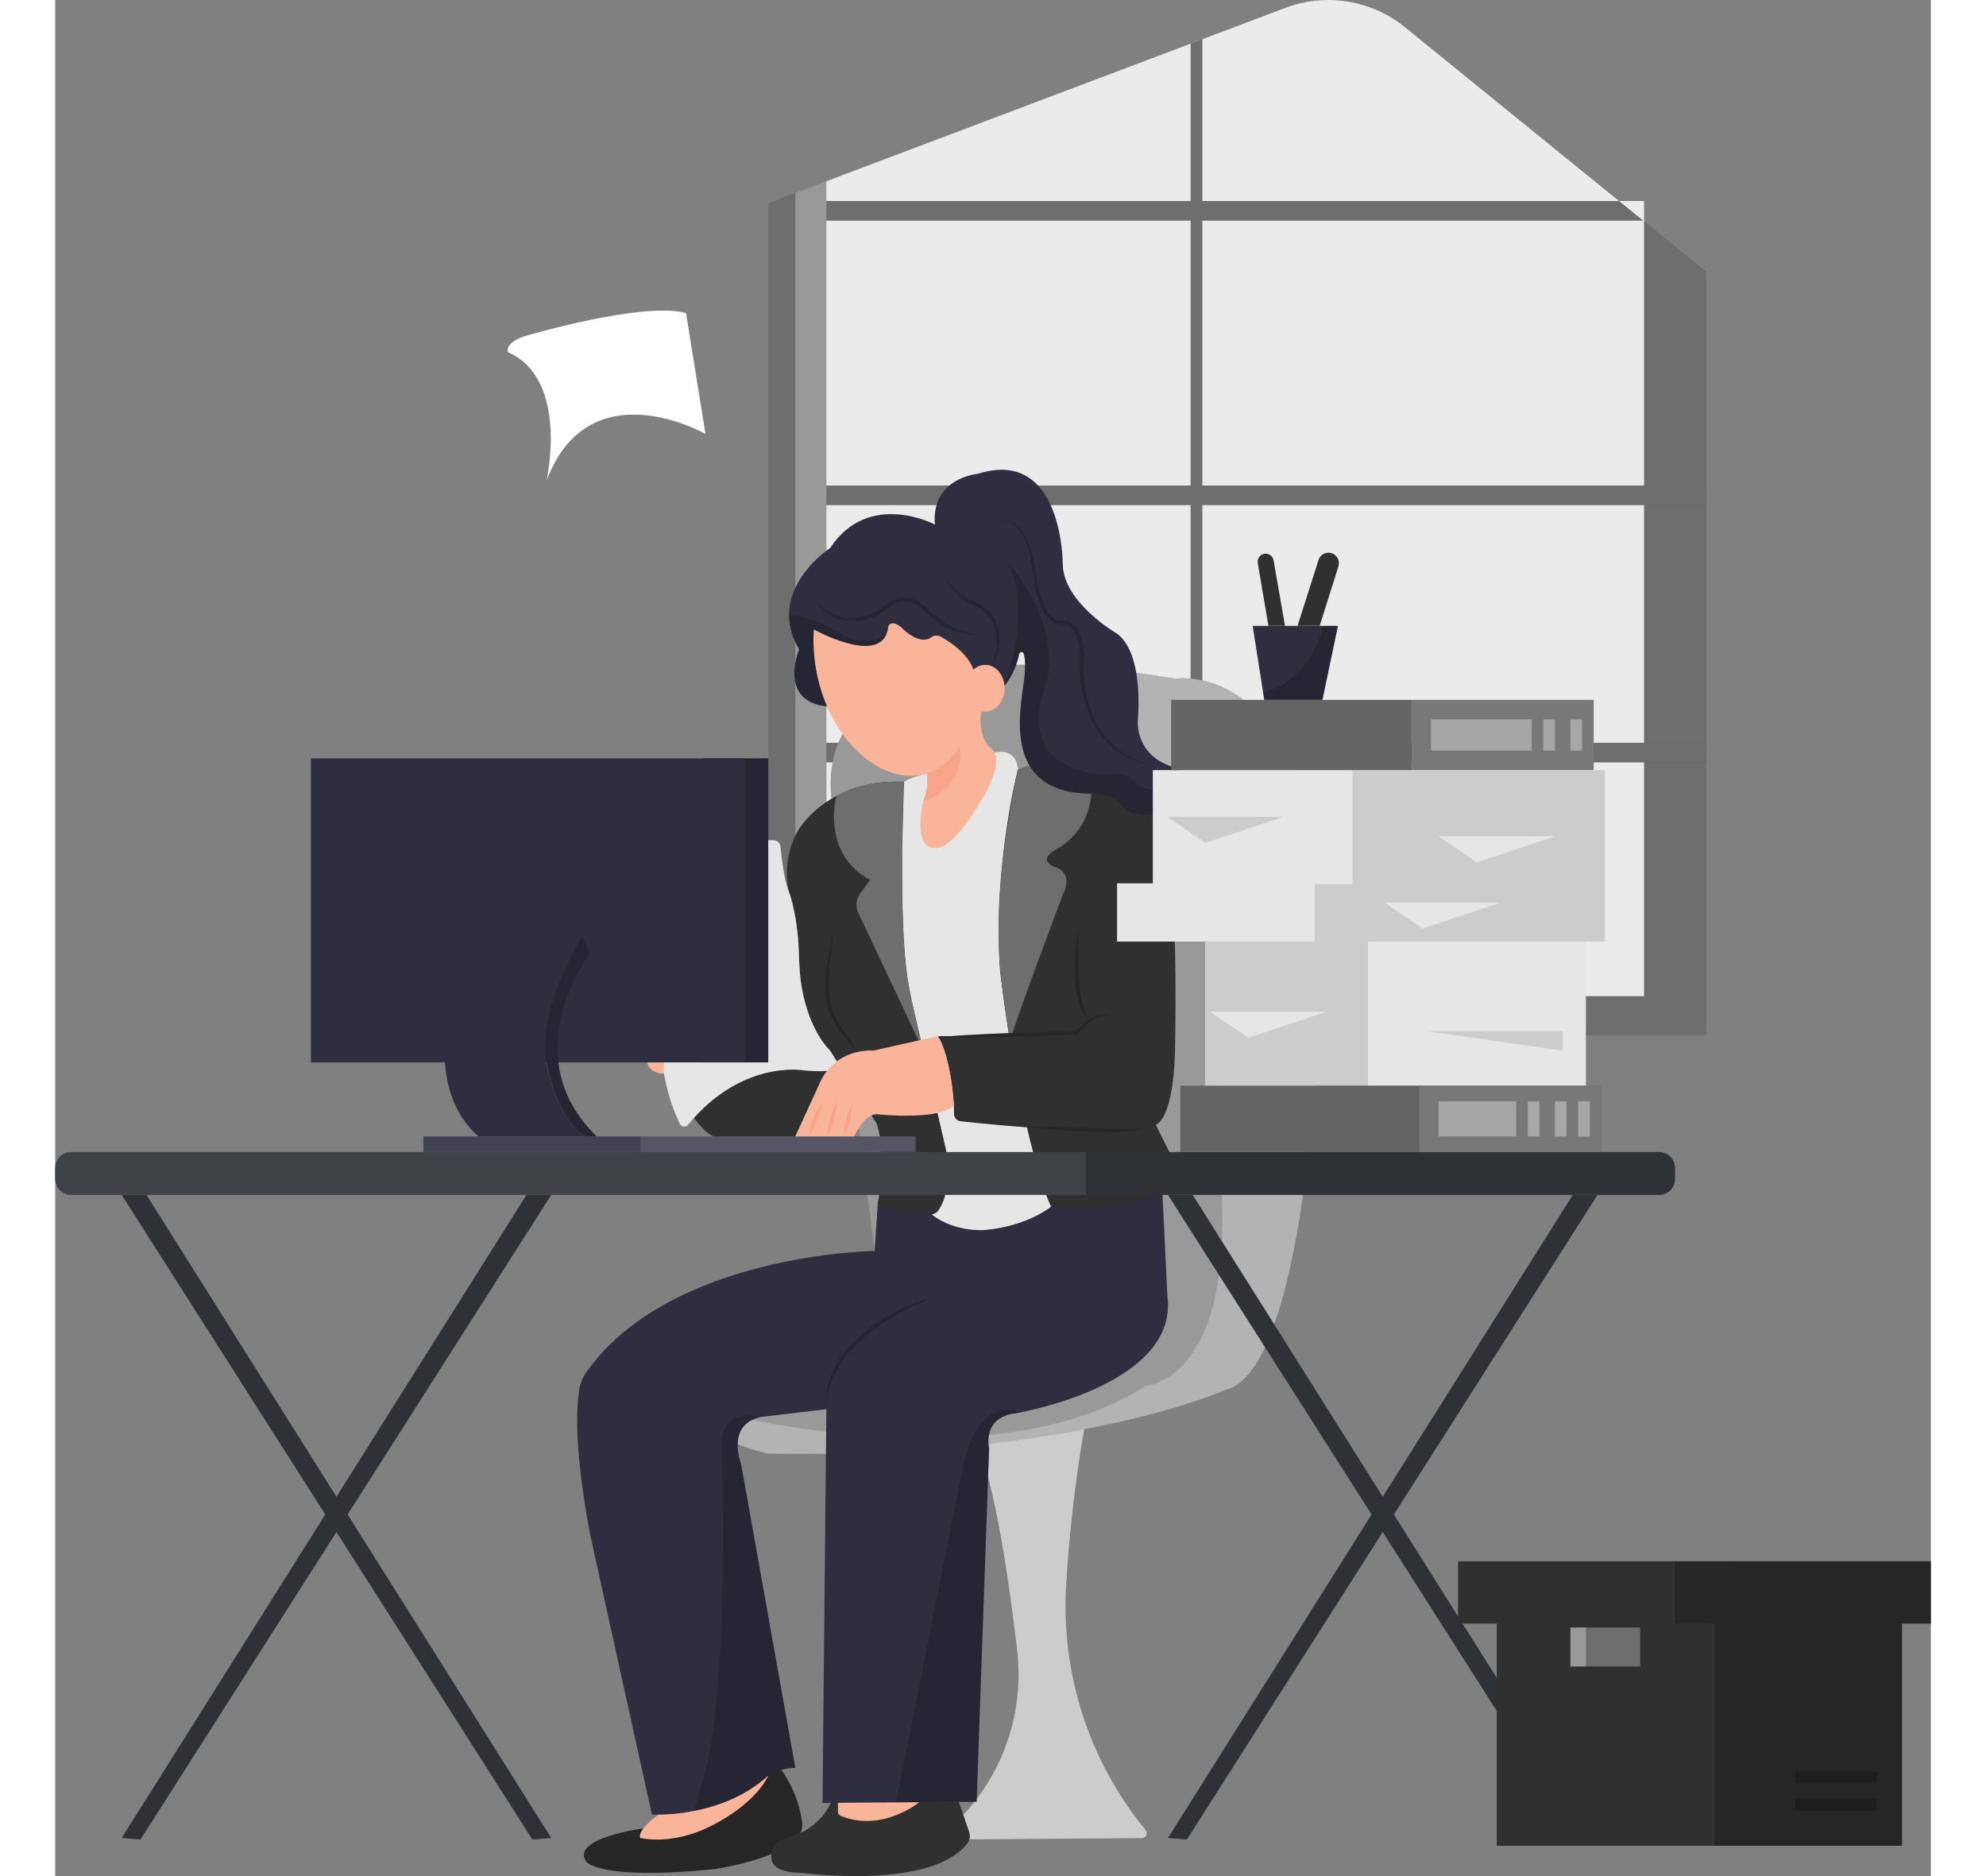 <svg width="90" height="85" viewBox="0 0 57 57" fill="none" xmlns="http://www.w3.org/2000/svg">
    <rect x="0" y="0" width="57" height="57" fill="#808080" stroke="none"/>
    <path d="M37.686 19.016L37.481 17.157C37.477 17.122 37.481 17.087 37.491 17.053C37.502 17.02 37.52 16.989 37.543 16.963C37.566 16.937 37.595 16.916 37.627 16.902C37.658 16.888 37.693 16.881 37.728 16.881C37.79 16.881 37.849 16.904 37.895 16.947C37.941 16.989 37.969 17.047 37.974 17.109L38.132 19.012L37.686 19.016Z" fill="#E6E6E6"/>
    <path d="M50.173 8.258V31.449H21.674V6.174L22.498 5.862L23.441 5.506L34.509 1.326L34.862 1.193L37.39 0.239C37.994 0.011 38.647 -0.055 39.284 0.049C39.921 0.152 40.52 0.421 41.022 0.828L47.526 6.108L48.256 6.701L48.289 6.728L50.173 8.258Z" fill="#303030"/>
    <path opacity="0.3" d="M50.173 8.258V31.449H21.674V6.174L22.498 5.862L23.441 5.506L34.509 1.326L34.862 1.193L37.39 0.239C37.994 0.011 38.647 -0.055 39.284 0.049C39.921 0.152 40.52 0.421 41.022 0.828L47.526 6.108L48.256 6.701L48.289 6.728L50.173 8.258Z" fill="white"/>
    <path d="M48.285 6.108V30.265H23.436V5.506L34.504 1.326L34.857 1.193L37.385 0.239C37.989 0.01 38.643 -0.056 39.281 0.048C39.919 0.151 40.519 0.42 41.022 0.828L47.525 6.108H48.285Z" fill="#EBEBEB"/>
    <path d="M17.994 32.278C17.994 32.278 18.012 32.524 18.358 32.607C18.498 32.638 18.645 32.63 18.782 32.584C19.002 32.521 19.209 32.417 19.392 32.278H17.994Z" fill="#F9B499"/>
    <path d="M23.575 54.76L26.38 54.657L26.145 55.486C26.145 55.486 24.944 55.948 24.779 55.954C24.614 55.961 24.025 55.961 24.025 55.961L23.575 54.76Z" fill="#F9B499"/>
    <path d="M17.876 55.551C17.876 55.551 15.663 55.842 16.133 56.552C16.133 56.552 16.486 57.144 20.019 56.789C20.019 56.789 22.003 56.51 22.58 55.803C22.629 55.74 22.665 55.668 22.685 55.592C22.705 55.515 22.71 55.434 22.698 55.356C22.619 54.784 22.402 54.241 22.068 53.772L20.631 53.422C20.631 53.422 18.91 55.497 17.876 55.551Z" fill="#303030"/>
    <path opacity="0.2" d="M17.876 55.551C17.876 55.551 15.663 55.842 16.133 56.552C16.133 56.552 16.486 57.144 20.019 56.789C20.019 56.789 22.003 56.51 22.58 55.803C22.629 55.74 22.665 55.668 22.685 55.592C22.705 55.515 22.71 55.434 22.698 55.356C22.619 54.784 22.402 54.241 22.068 53.772L20.631 53.422C20.631 53.422 18.91 55.497 17.876 55.551Z" fill="black"/>
    <path d="M31.27 43.424C30.993 45.029 30.808 46.65 30.717 48.277C30.588 50.899 31.426 53.477 33.07 55.516L33.138 55.604C33.156 55.626 33.167 55.652 33.17 55.68C33.173 55.708 33.169 55.736 33.157 55.761C33.145 55.787 33.126 55.808 33.103 55.823C33.079 55.838 33.052 55.846 33.024 55.846L27.185 55.889C27.154 55.89 27.124 55.88 27.099 55.863C27.074 55.846 27.055 55.821 27.044 55.792C27.034 55.763 27.032 55.732 27.04 55.703C27.048 55.673 27.064 55.646 27.088 55.627C27.143 55.58 27.203 55.528 27.267 55.469C27.995 54.796 28.553 53.959 28.895 53.026C29.236 52.093 29.351 51.092 29.23 50.105C29.015 48.277 28.566 45.006 28.005 43.906L30.781 42.525L31.27 43.424Z" fill="#CCCCCC"/>
    <path d="M18.337 55.134C18.337 55.134 17.666 55.605 17.783 55.842C17.783 55.842 18.717 56.082 19.899 55.492C19.899 55.492 21.199 54.899 21.67 53.951L19.413 52.806L18.337 55.134Z" fill="#F9B499"/>
    <path d="M23.575 54.76C23.575 54.76 23.284 55.571 22.238 55.839C22.136 55.861 22.043 55.909 21.965 55.978C21.887 56.047 21.829 56.134 21.794 56.232C21.697 56.525 21.76 56.9 22.706 56.903C22.706 56.903 26.645 57.439 27.729 55.995C27.764 55.947 27.786 55.892 27.794 55.834C27.802 55.775 27.796 55.716 27.776 55.661L27.461 54.746H26.272C26.272 54.746 25.139 55.687 23.875 55.171C23.849 55.161 23.827 55.143 23.812 55.12C23.796 55.097 23.788 55.07 23.788 55.042V54.746L23.575 54.76Z" fill="#303030"/>
    <path opacity="0.3" d="M23.435 5.506V31.567H22.493V5.862L23.435 5.506Z" fill="white"/>
    <path d="M50.169 22.568H23.436V23.161H50.169V22.568Z" fill="#303030"/>
    <path d="M50.169 14.752H23.436V15.345H50.169V14.752Z" fill="#303030"/>
    <path d="M48.252 6.701H23.436V6.108H47.522L48.252 6.701Z" fill="#303030"/>
    <path d="M34.86 1.193V26.712H34.507V1.326L34.86 1.193Z" fill="#303030"/>
    <g opacity="0.3">
    <path d="M50.169 22.568H23.436V23.161H50.169V22.568Z" fill="white"/>
    <path d="M50.169 14.752H23.436V15.345H50.169V14.752Z" fill="white"/>
    <path d="M48.252 6.701H23.436V6.108H47.522L48.252 6.701Z" fill="white"/>
    <path d="M34.859 1.193V26.712H34.506V1.326L34.859 1.193Z" fill="white"/>
    </g>
    <path d="M38.469 29.851C38.469 29.851 38.157 41.633 35.566 42.224C35.566 42.224 30.973 44.321 21.669 44.162C21.669 44.162 19.6 43.75 19.752 42.817C19.777 42.688 19.829 42.567 19.906 42.462L24.906 38.005C24.906 38.005 23.382 27.081 23.824 25.239C23.824 25.239 21.276 19.126 32.154 20.357C32.746 20.422 33.378 20.512 34.051 20.624C34.051 20.624 38.782 19.845 38.469 29.851Z" fill="#999999"/>
    <path d="M38.469 29.85C38.469 29.85 38.157 41.632 35.566 42.224C35.566 42.224 30.973 44.321 21.669 44.161C21.669 44.161 19.6 43.75 19.752 42.816C19.752 42.816 28.339 45.193 33.132 42.109C33.132 42.109 35.688 41.987 35.452 36.422C35.452 36.422 36.139 26.12 32.556 22.45L32.154 20.356C32.746 20.422 33.378 20.511 34.051 20.623C34.051 20.623 38.782 19.844 38.469 29.85Z" fill="#B3B3B3"/>
    <path d="M29.366 42.905C29.265 42.925 29.207 42.935 29.207 42.935C28.147 43.053 28.382 44.001 28.382 44.001L28.002 54.742L25.556 54.76L23.319 54.777L23.436 42.817L21.432 43.053C20.372 43.291 20.843 44.475 20.843 44.475L22.492 53.711C22.201 53.715 21.916 53.796 21.667 53.948C20.97 54.587 20.11 54.885 19.411 55.02C18.991 55.105 18.563 55.142 18.135 55.132L16.253 46.606C15.765 43.992 15.838 42.73 15.931 42.199C15.964 42.009 16.041 41.829 16.153 41.673C18.716 38.08 24.903 38.007 24.903 38.007L25.002 36.517L25.556 35.472L33.645 36.16L33.8 39.38C34.115 41.814 30.215 42.735 29.366 42.905Z" fill="#2F2E41"/>
    <path d="M27.131 35.707C27.131 35.774 27.128 35.838 27.121 35.899C27.092 36.212 27.012 36.545 26.823 36.794C26.802 36.822 26.774 36.844 26.742 36.858H26.736C26.7 36.874 26.66 36.879 26.622 36.873L25.124 36.673C25.105 36.67 25.087 36.664 25.07 36.654C25.053 36.644 25.039 36.631 25.028 36.615C25.016 36.599 25.009 36.581 25.005 36.562C25.001 36.543 25.001 36.523 25.005 36.504C25.082 36.132 25.246 35.127 24.988 34.209C24.982 34.189 24.977 34.169 24.971 34.149L23.554 31.923C23.554 31.923 22.729 31.212 22.611 29.318C22.611 29.318 22.581 27.727 22.302 27.102C22.151 26.444 22.262 25.752 22.611 25.174C22.902 24.758 23.289 24.419 23.739 24.186C23.981 24.056 24.236 23.954 24.501 23.884L24.588 23.862C24.886 23.79 25.192 23.753 25.498 23.751C25.577 23.751 25.645 23.751 25.693 23.751H25.739H25.79C25.79 23.751 25.746 24.654 25.733 25.822V25.875C25.728 26.371 25.733 26.914 25.743 27.453V27.501C25.751 27.817 25.763 28.131 25.78 28.435C25.802 28.84 25.834 29.224 25.878 29.574C25.878 29.583 25.878 29.591 25.878 29.598C25.909 29.861 25.957 30.122 26.021 30.379C26.025 30.398 26.029 30.416 26.032 30.433L26.151 30.946C26.151 30.948 26.151 30.949 26.151 30.951L26.372 31.915L27.077 34.946L27.09 35.002C27.127 35.235 27.14 35.471 27.131 35.707Z" fill="#303030"/>
    <path d="M30.266 36.66C30.266 36.66 29.56 37.251 28.262 37.369C28.262 37.369 27.333 37.457 26.624 36.887C26.638 36.894 26.669 36.901 26.73 36.866H26.736C26.768 36.851 26.795 36.829 26.817 36.802C26.848 36.767 27.063 36.509 27.115 35.906C27.121 35.848 27.125 35.784 27.125 35.714C27.133 35.478 27.118 35.242 27.081 35.009L27.077 34.946L26.38 31.924L26.159 30.96C26.159 30.958 26.159 30.956 26.159 30.955L26.04 30.442C26.04 30.425 26.033 30.407 26.029 30.388C25.983 30.164 25.931 29.893 25.886 29.607C25.886 29.6 25.886 29.592 25.886 29.583C25.841 29.239 25.81 28.852 25.787 28.444L25.751 27.51V27.462L25.741 25.884V25.831L25.798 23.76C25.798 23.76 25.986 23.608 26.48 23.507L28.548 22.867C28.548 22.867 29.196 22.666 29.263 23.393C29.263 23.393 28.27 27.67 28.86 30.394C28.854 30.383 29.443 34.883 30.266 36.66Z" fill="#E6E6E6"/>
    <path d="M30.266 36.66C30.266 36.66 34.153 37.014 34.034 35.356L33.446 34.172C33.446 34.172 34.04 34.054 34.037 31.509C34.037 31.509 34.156 25.688 33.566 24.661C33.566 24.661 33.076 22.065 29.257 23.382C29.257 23.382 28.5 26.239 28.72 29.506C28.72 29.506 29.206 34.054 30.266 36.66Z" fill="#303030"/>
    <path d="M26.38 31.92L24.402 27.724C24.359 27.633 24.342 27.532 24.352 27.432C24.361 27.331 24.398 27.236 24.458 27.155L24.766 26.737C23.295 25.948 23.72 24.246 23.739 24.184C23.979 24.049 24.235 23.948 24.501 23.882L24.588 23.86C24.951 23.779 25.322 23.742 25.694 23.75H25.74H25.79L25.734 25.82V25.874L25.743 27.451V27.499L25.78 28.433C25.802 28.838 25.834 29.222 25.878 29.573C25.878 29.581 25.878 29.589 25.878 29.596C25.924 29.882 25.975 30.154 26.021 30.377C26.026 30.396 26.029 30.414 26.032 30.431L26.151 30.944C26.151 30.946 26.151 30.948 26.151 30.949L26.38 31.92Z" fill="#303030"/>
    <path opacity="0.3" d="M26.38 31.92L24.402 27.724C24.359 27.633 24.342 27.532 24.352 27.432C24.361 27.331 24.398 27.236 24.458 27.155L24.766 26.737C23.295 25.948 23.72 24.246 23.739 24.184C23.979 24.049 24.235 23.948 24.501 23.882L24.588 23.86C24.951 23.779 25.322 23.742 25.694 23.75H25.74H25.79L25.734 25.82V25.874L25.743 27.451V27.499L25.78 28.433C25.802 28.838 25.834 29.222 25.878 29.573C25.878 29.581 25.878 29.589 25.878 29.596C25.924 29.882 25.975 30.154 26.021 30.377C26.026 30.396 26.029 30.414 26.032 30.431L26.151 30.944C26.151 30.946 26.151 30.948 26.151 30.949L26.38 31.92Z" fill="white"/>
    <path d="M29.017 31.636C29.181 30.994 30.62 27.186 30.62 27.186C30.974 26.476 30.377 26.344 30.377 26.344C29.78 26.095 30.485 25.77 30.485 25.77C32 24.828 31.364 23.014 31.364 23.014C30.645 23.004 29.931 23.128 29.257 23.379C29.257 23.379 28.741 25.694 28.68 27.622C28.68 27.622 28.647 29.153 28.75 29.766L29.017 31.636Z" fill="#303030"/>
    <path opacity="0.3" d="M29.017 31.636C29.181 30.994 30.62 27.186 30.62 27.186C30.974 26.476 30.377 26.344 30.377 26.344C29.78 26.095 30.485 25.77 30.485 25.77C32 24.828 31.364 23.014 31.364 23.014C30.645 23.004 29.931 23.128 29.257 23.379C29.257 23.379 28.741 25.694 28.68 27.622C28.68 27.622 28.647 29.153 28.75 29.766L29.017 31.636Z" fill="white"/>
    <path d="M31.091 28.252C31.12 28.919 30.987 30.618 31.496 31.051C30.831 30.634 30.966 28.942 31.091 28.252Z" fill="#303030"/>
    <path opacity="0.2" d="M31.091 28.252C31.12 28.919 30.987 30.618 31.496 31.051C30.831 30.634 30.966 28.942 31.091 28.252Z" fill="black"/>
    <path opacity="0.2" d="M23.668 28.343C23.522 29.341 23.287 30.505 23.987 31.351C24.196 31.633 24.416 31.928 24.495 32.278C24.433 32.114 24.347 31.96 24.241 31.821C24.14 31.678 24.032 31.54 23.918 31.409C23.677 31.137 23.513 30.806 23.44 30.45C23.332 29.744 23.472 29.02 23.668 28.343Z" fill="black"/>
    <path opacity="0.2" d="M23.436 42.817C23.286 41.219 24.817 40.113 26.138 39.591C26.339 39.522 26.539 39.448 26.74 39.382C26.547 39.47 26.353 39.558 26.16 39.645C24.896 40.25 23.442 41.259 23.438 42.818L23.436 42.817Z" fill="black"/>
    <path opacity="0.2" d="M29.366 42.905C29.265 42.925 29.207 42.935 29.207 42.935C28.147 43.053 28.382 44.001 28.382 44.001L28.001 54.742L25.556 54.76L27.56 44.711C27.56 44.711 27.876 42.401 29.366 42.905Z" fill="black"/>
    <path opacity="0.2" d="M22.494 53.711C22.203 53.715 21.919 53.796 21.669 53.947C20.972 54.586 20.113 54.884 19.413 55.02L19.785 53.711C20.492 50.869 20.257 43.885 20.257 43.885C20.257 42.701 21.434 43.056 21.434 43.056C20.374 43.293 20.845 44.477 20.845 44.477L22.494 53.711Z" fill="black"/>
    <path d="M18.607 32.633C18.607 32.633 19.415 34.291 20.012 34.528H22.494L23.262 32.853C23.262 32.853 23.371 32.565 23.756 32.244L23.553 31.923L22.839 31.485L18.607 32.633Z" fill="#303030"/>
    <path d="M21.834 25.528C21.885 25.528 21.934 25.547 21.973 25.582C22.011 25.616 22.034 25.664 22.04 25.715C22.074 26.055 22.158 26.774 22.301 27.102C22.301 27.102 22.594 27.895 22.603 29.08L22.632 29.579C22.665 29.974 22.746 30.364 22.875 30.74C22.875 30.74 23.083 31.451 23.553 31.925L23.815 32.343C23.815 32.343 23.902 32.635 22.726 32.518C22.726 32.518 20.861 32.191 19.232 34.175C19.216 34.194 19.195 34.21 19.172 34.219C19.148 34.228 19.123 34.231 19.098 34.228C19.073 34.225 19.049 34.215 19.029 34.2C19.008 34.185 18.992 34.166 18.981 34.143C18.737 33.629 18.571 33.081 18.486 32.518L18.835 27.308C18.835 27.308 20.686 25.532 20.762 25.532L21.834 25.528Z" fill="#E6E6E6"/>
    <path d="M21.67 23.041H19.668V32.278H21.67V23.041Z" fill="#2F2E41"/>
    <path opacity="0.2" d="M21.67 23.041H19.668V32.278H21.67V23.041Z" fill="black"/>
    <path d="M26.145 34.527H11.188V35.001H26.145V34.527Z" fill="#2F2E41"/>
    <path opacity="0.1" d="M26.145 34.527H11.188V35.001H26.145V34.527Z" fill="white"/>
    <path opacity="0.1" d="M26.145 34.527H17.783V35.001H26.145V34.527Z" fill="white"/>
    <path d="M0.479 35.002H31.327V36.304H0.479C0.352 36.304 0.23 36.253 0.14 36.163C0.051 36.072 0 35.95 0 35.822V35.483C0 35.356 0.051 35.233 0.14 35.143C0.23 35.052 0.352 35.002 0.479 35.002Z" fill="#3F4347"/>
    <path d="M48.747 36.304H31.326V35.002H48.747C48.874 35.002 48.996 35.052 49.086 35.143C49.176 35.233 49.227 35.356 49.227 35.483V35.822C49.227 35.95 49.176 36.072 49.086 36.163C48.996 36.253 48.874 36.304 48.747 36.304Z" fill="#2E3135"/>
    <path d="M33.817 36.304L46.298 55.889L46.871 55.842L34.569 36.304H33.817Z" fill="#2E3135"/>
    <path d="M46.871 36.304L34.391 55.889L33.817 55.842L46.119 36.304H46.871Z" fill="#2E3135"/>
    <path d="M2.021 36.304L14.502 55.889L15.075 55.842L2.774 36.304H2.021Z" fill="#2E3135"/>
    <path d="M15.075 36.304L2.594 55.889L2.021 55.842L14.322 36.304H15.075Z" fill="#2E3135"/>
    <path d="M46.754 21.265H41.219V23.396H46.754V21.265Z" fill="#303030"/>
    <path opacity="0.35" d="M46.754 21.265H41.219V23.396H46.754V21.265Z" fill="white"/>
    <path opacity="0.35" d="M44.869 21.858H41.808V22.805H44.869V21.858Z" fill="white"/>
    <path opacity="0.35" d="M45.576 21.858H45.223V22.805H45.576V21.858Z" fill="white"/>
    <path opacity="0.35" d="M46.4 21.858H46.047V22.805H46.4V21.858Z" fill="white"/>
    <path d="M47.097 28.607V23.397H39.42V26.862H38.274V28.607H47.097Z" fill="#CCCCCC"/>
    <path d="M39.924 28.607H34.947V32.989H39.924V28.607Z" fill="#CCCCCC"/>
    <path d="M46.518 28.607H39.894V32.989H46.518V28.607Z" fill="#E6E6E6"/>
    <path d="M42.043 25.41H45.576L43.206 26.199L42.043 25.41Z" fill="#E6E6E6"/>
    <path d="M40.395 27.423H43.928L41.557 28.212L40.395 27.423Z" fill="#E6E6E6"/>
    <path d="M35.096 30.738H38.628L36.258 31.528L35.096 30.738Z" fill="#E6E6E6"/>
    <path d="M45.812 31.923V31.331H41.705L45.812 31.923Z" fill="#CCCCCC"/>
    <path d="M41.54 32.989H34.193V35.001H41.54V32.989Z" fill="#303030"/>
    <path opacity="0.25" d="M41.54 32.989H34.193V35.001H41.54V32.989Z" fill="white"/>
    <path d="M46.989 32.989H41.454V35.001H46.989V32.989Z" fill="#303030"/>
    <path opacity="0.35" d="M46.989 32.989H41.454V35.001H46.989V32.989Z" fill="white"/>
    <path opacity="0.35" d="M44.398 33.462H42.043V34.528H44.398V33.462Z" fill="white"/>
    <path d="M38.51 21.265H36.744L36.391 19.015H38.982L38.51 21.265Z" fill="#2F2E41"/>
    <path opacity="0.2" d="M36.744 21.265L36.709 21.039C36.709 21.039 38.09 20.792 38.539 19.015H38.986L38.514 21.265H36.744Z" fill="black"/>
    <path d="M36.546 17.107L36.87 19.016H37.374L37.026 17.024C37.02 16.991 37.007 16.959 36.989 16.932C36.97 16.904 36.947 16.88 36.919 16.862C36.891 16.844 36.859 16.831 36.827 16.826C36.794 16.82 36.76 16.821 36.728 16.829C36.668 16.844 36.616 16.881 36.583 16.932C36.549 16.984 36.536 17.046 36.546 17.107Z" fill="#303030"/>
    <path d="M37.754 19.016L38.393 17.013C38.417 16.936 38.471 16.871 38.541 16.832C38.612 16.793 38.694 16.782 38.773 16.801C38.815 16.812 38.854 16.831 38.888 16.858C38.923 16.884 38.951 16.917 38.972 16.955C38.993 16.993 39.007 17.035 39.011 17.079C39.015 17.122 39.011 17.166 38.998 17.207L38.427 19.016H37.754Z" fill="#303030"/>
    <path d="M26.448 23.278C26.448 23.278 26.616 23.87 26.38 24.345C26.38 24.345 26.027 25.765 26.734 25.765C26.734 25.765 27.205 25.934 28.147 24.31C28.147 24.31 28.971 23.041 28.382 22.687C28.382 22.687 28.029 22.331 28.147 21.621L28.264 20.994L27.676 21.029L26.448 23.278Z" fill="#F9B499"/>
    <path d="M26.448 23.278C26.546 23.631 26.521 24.006 26.38 24.343C26.38 24.343 27.8 23.987 27.443 22.448L26.448 23.278Z" fill="#F7A48B"/>
    <path d="M26.474 23.501C27.713 23.126 28.277 21.348 27.733 19.53C27.189 17.712 25.743 16.542 24.503 16.917C23.263 17.292 22.699 19.07 23.243 20.888C23.787 22.706 25.234 23.876 26.474 23.501Z" fill="#F9B499"/>
    <path d="M34.624 23.516C34.389 23.989 33.917 24.463 33.917 24.463C33.093 25.055 32.504 24.581 32.504 24.581C32.41 24.446 32.287 24.334 32.145 24.252C32.002 24.17 31.843 24.12 31.68 24.107C28.736 24.226 29.326 21.621 29.442 20.674C29.499 20.215 29.473 19.978 29.431 19.856C29.426 19.842 29.417 19.83 29.404 19.822C29.392 19.813 29.377 19.809 29.362 19.81C29.347 19.811 29.333 19.816 29.321 19.826C29.309 19.835 29.301 19.849 29.298 19.863C29.227 20.219 29.074 20.552 28.85 20.836L27.907 20.347C27.733 19.851 27.19 19.498 26.909 19.342C26.864 19.318 26.813 19.307 26.762 19.311C26.711 19.315 26.662 19.333 26.621 19.364C26.273 19.613 25.791 19.134 25.791 19.134C25.438 18.779 25.32 19.016 25.32 19.016C25.314 19.099 25.295 19.18 25.265 19.258C24.908 20.154 23.054 19.123 23.054 19.123C23.004 19.924 23.141 20.725 23.455 21.462C21.944 21.305 22.611 19.727 22.611 19.727C22.418 19.418 22.311 19.064 22.302 18.7C22.289 17.473 23.553 16.647 23.553 16.647C24.732 14.872 26.734 15.937 26.734 15.937C26.616 14.516 28.029 14.398 28.029 14.398C30.62 13.569 30.62 17.121 30.62 17.121C30.62 18.305 32.269 19.252 32.269 19.252C32.946 19.763 32.954 21.13 32.904 21.859C32.885 22.123 32.944 22.388 33.073 22.619C33.203 22.851 33.397 23.039 33.631 23.161C33.947 23.317 34.281 23.436 34.624 23.516Z" fill="#2F2E41"/>
    <path opacity="0.2" d="M25.265 19.26C24.908 20.157 23.054 19.125 23.054 19.125C23.004 19.926 23.141 20.727 23.455 21.465C21.944 21.307 22.611 19.729 22.611 19.729C22.418 19.421 22.311 19.066 22.302 18.702C22.795 18.608 23.87 19.26 23.87 19.26C24.665 19.736 25.265 19.26 25.265 19.26Z" fill="black"/>
    <path opacity="0.2" d="M27.087 17.595C27.307 17.956 27.685 18.181 28.062 18.345C28.82 18.743 28.831 19.561 28.463 20.243C28.505 20.108 28.54 19.972 28.568 19.834C28.718 19.303 28.509 18.7 28.011 18.444C27.633 18.265 27.248 17.996 27.087 17.595Z" fill="black"/>
    <path opacity="0.2" d="M34.617 23.529C34.379 23.998 33.92 24.463 33.92 24.463C33.095 25.054 32.507 24.581 32.507 24.581C32.413 24.446 32.29 24.333 32.147 24.251C32.005 24.169 31.846 24.12 31.683 24.107C28.738 24.225 29.329 21.621 29.445 20.674C29.502 20.214 29.476 19.978 29.434 19.856C29.429 19.842 29.419 19.829 29.407 19.821C29.394 19.813 29.38 19.809 29.365 19.809C29.35 19.81 29.335 19.816 29.324 19.826C29.312 19.835 29.304 19.848 29.3 19.863C29.23 20.218 29.076 20.552 28.852 20.836C28.852 20.836 29.68 18.66 28.974 17.121C28.974 17.121 30.29 18.546 30.2 20.263C30.188 20.466 30.148 20.666 30.08 20.857C29.927 21.29 29.644 22.387 30.387 23.041C30.387 23.041 31.211 23.634 32.153 23.515C32.255 23.494 32.361 23.498 32.461 23.526C32.561 23.555 32.652 23.608 32.727 23.681C32.824 23.786 32.942 23.868 33.073 23.924C33.203 23.979 33.345 24.006 33.487 24.003C33.78 23.987 34.165 23.873 34.614 23.525C34.614 23.523 34.619 23.526 34.617 23.529Z" fill="black"/>
    <path opacity="0.2" d="M28.661 15.903C29.554 15.518 29.771 17.175 29.85 17.754C29.954 18.147 30.111 18.839 30.601 18.863C30.659 18.856 30.717 18.86 30.772 18.877C30.828 18.893 30.879 18.921 30.923 18.959C31.172 19.184 31.23 19.535 31.266 19.852C31.203 20.588 31.316 21.369 31.672 22.023C32.029 22.696 32.712 23.129 33.447 23.278C32.694 23.174 31.977 22.744 31.598 22.067C31.22 21.391 31.096 20.604 31.152 19.838C31.117 19.627 31.065 19.224 30.851 19.049C30.819 19.019 30.78 18.997 30.738 18.984C30.696 18.971 30.652 18.969 30.609 18.976C30.043 18.957 29.862 18.227 29.76 17.775C29.689 17.199 29.545 15.577 28.661 15.906V15.903Z" fill="black"/>
    <path d="M28.264 21.621C28.589 21.621 28.853 21.303 28.853 20.91C28.853 20.518 28.589 20.2 28.264 20.2C27.939 20.2 27.675 20.518 27.675 20.91C27.675 21.303 27.939 21.621 28.264 21.621Z" fill="#F9B499"/>
    <path opacity="0.2" d="M23.083 18.186C23.62 18.955 24.557 18.931 25.241 18.39C25.381 18.258 25.563 18.179 25.755 18.166C25.946 18.153 26.136 18.208 26.293 18.32C26.503 18.445 26.648 18.646 26.841 18.79C27.207 19.082 27.665 19.286 28.148 19.252C27.909 19.29 27.664 19.271 27.433 19.199C27.202 19.121 26.985 19.007 26.789 18.863C26.589 18.732 26.445 18.53 26.239 18.413C26.125 18.332 25.991 18.287 25.852 18.28C25.713 18.274 25.575 18.307 25.454 18.377C25.313 18.49 25.161 18.59 25.002 18.677C24.318 19.044 23.48 18.893 23.085 18.186H23.083Z" fill="black"/>
    <path d="M33.333 34.226C32.607 34.588 28.459 34.168 27.514 34.067C27.461 34.061 27.412 34.036 27.375 33.996C27.339 33.957 27.318 33.906 27.317 33.852L27.309 33.565C27.178 31.892 26.819 31.483 26.819 31.483L32.387 31.449" fill="#303030"/>
    <path d="M29.535 34.245C30.136 34.225 30.737 34.239 31.337 34.262C31.936 34.286 32.527 34.343 33.129 34.278C32.543 34.433 31.928 34.407 31.331 34.38C30.733 34.353 30.132 34.316 29.535 34.245Z" fill="#303030"/>
    <path d="M32.201 30.95C31.796 30.63 31.337 31.109 31.079 31.41C31.064 31.43 31.068 31.425 31.045 31.427C29.983 31.474 28.92 31.508 27.856 31.515C27.501 31.515 27.147 31.515 26.792 31.509C27.854 31.427 28.916 31.384 29.979 31.356C30.334 31.35 30.688 31.337 31.043 31.335L31.009 31.351C31.284 31.05 31.814 30.574 32.201 30.951V30.95Z" fill="#303030"/>
    <path opacity="0.2" d="M32.201 30.95C31.796 30.63 31.337 31.109 31.079 31.41C31.064 31.43 31.068 31.425 31.045 31.427C29.983 31.474 28.92 31.508 27.856 31.515C27.501 31.515 27.147 31.515 26.792 31.509C27.854 31.427 28.916 31.384 29.979 31.356C30.334 31.35 30.688 31.337 31.043 31.335L31.009 31.351C31.284 31.05 31.814 30.574 32.201 30.951V30.95Z" fill="black"/>
    <path opacity="0.2" d="M29.535 34.245C30.136 34.225 30.737 34.239 31.337 34.262C31.936 34.286 32.527 34.343 33.129 34.278C32.543 34.433 31.928 34.407 31.331 34.38C30.733 34.353 30.132 34.316 29.535 34.245Z" fill="black"/>
    <path d="M27.308 33.565C26.969 34.054 25.023 33.859 25.023 33.859C24.608 33.782 24.286 34.527 24.286 34.527H22.493L23.2 32.989C23.671 31.804 24.862 31.92 24.862 31.92L26.819 31.482C26.847 31.529 27.233 32.17 27.308 33.565Z" fill="#F9B499"/>
    <path d="M22.889 34.528C22.956 34.146 23.102 33.783 23.318 33.462C23.252 33.844 23.106 34.207 22.889 34.528Z" fill="#F7A48B"/>
    <path d="M23.757 33.462C23.737 33.835 23.634 34.199 23.458 34.528C23.479 34.155 23.581 33.791 23.757 33.462Z" fill="#F7A48B"/>
    <path d="M24.201 33.565C24.205 33.9 24.127 34.231 23.974 34.529C23.969 34.194 24.048 33.863 24.201 33.565Z" fill="#F7A48B"/>
    <path d="M20.963 23.041H7.773V32.278H20.963V23.041Z" fill="#2F2E41"/>
    <path d="M16.096 34.527H12.871C12.871 34.527 12.183 34.038 11.928 32.884C11.771 32.145 11.827 31.376 12.087 30.666L12.871 28.442H16.009C15.97 28.506 14.514 30.87 14.963 32.45C14.971 32.452 15.232 33.936 16.096 34.527Z" fill="#2F2E41"/>
    <path d="M16.459 34.528H16.096C15.232 33.936 14.971 32.452 14.971 32.452C14.521 30.875 15.977 28.509 16.017 28.444L16.253 28.964C16.253 28.964 13.897 32.041 16.459 34.528Z" fill="#2F2E41"/>
    <path opacity="0.2" d="M16.459 34.528H16.096C15.232 33.936 14.971 32.452 14.971 32.452C14.521 30.875 15.977 28.509 16.017 28.444L16.253 28.964C16.253 28.964 13.897 32.041 16.459 34.528Z" fill="black"/>
    <path d="M38.275 28.607V26.862H39.421V23.397H33.357V26.838H32.27V28.607H38.275Z" fill="#E6E6E6"/>
    <path d="M33.8 24.818H37.333L34.962 25.607L33.8 24.818Z" fill="#CCCCCC"/>
    <path opacity="0.35" d="M45.105 33.462H44.752V34.528H45.105V33.462Z" fill="white"/>
    <path opacity="0.35" d="M45.93 33.462H45.577V34.528H45.93V33.462Z" fill="white"/>
    <path opacity="0.35" d="M46.636 33.462H46.283V34.528H46.636V33.462Z" fill="white"/>
    <path d="M41.219 21.265H33.917V23.396H41.219V21.265Z" fill="#303030"/>
    <path opacity="0.25" d="M41.219 21.265H33.917V23.396H41.219V21.265Z" fill="white"/>
    <path d="M50.994 47.435H42.633V49.329H50.994V47.435Z" fill="#303030"/>
    <path d="M50.406 49.093H43.81V56.079H50.406V49.093Z" fill="#303030"/>
    <path d="M57 47.435H49.227V49.329H50.405V56.079H56.124V49.329H57V47.435Z" fill="#303030"/>
    <path opacity="0.2" d="M57 47.435H49.227V49.329H50.405V56.079H56.124V49.329H57V47.435Z" fill="black"/>
    <path opacity="0.2" d="M55.351 53.829H52.878V54.184H55.351V53.829Z" fill="black"/>
    <path opacity="0.2" d="M55.351 54.657H52.878V55.012H55.351V54.657Z" fill="black"/>
    <path opacity="0.3" d="M48.166 49.448H46.047V50.632H48.166V49.448Z" fill="white"/>
    <path opacity="0.3" d="M46.517 49.448H46.047V50.632H46.517V49.448Z" fill="white"/>
    <path d="M14.932 14.604C14.932 14.604 15.639 11.525 13.755 10.696C13.755 10.696 13.649 10.365 14.409 10.175C14.409 10.175 17.877 9.157 19.172 9.512L19.761 13.183C19.761 13.183 16.228 11.17 14.932 14.604Z" fill="white"/>
    </svg>
    